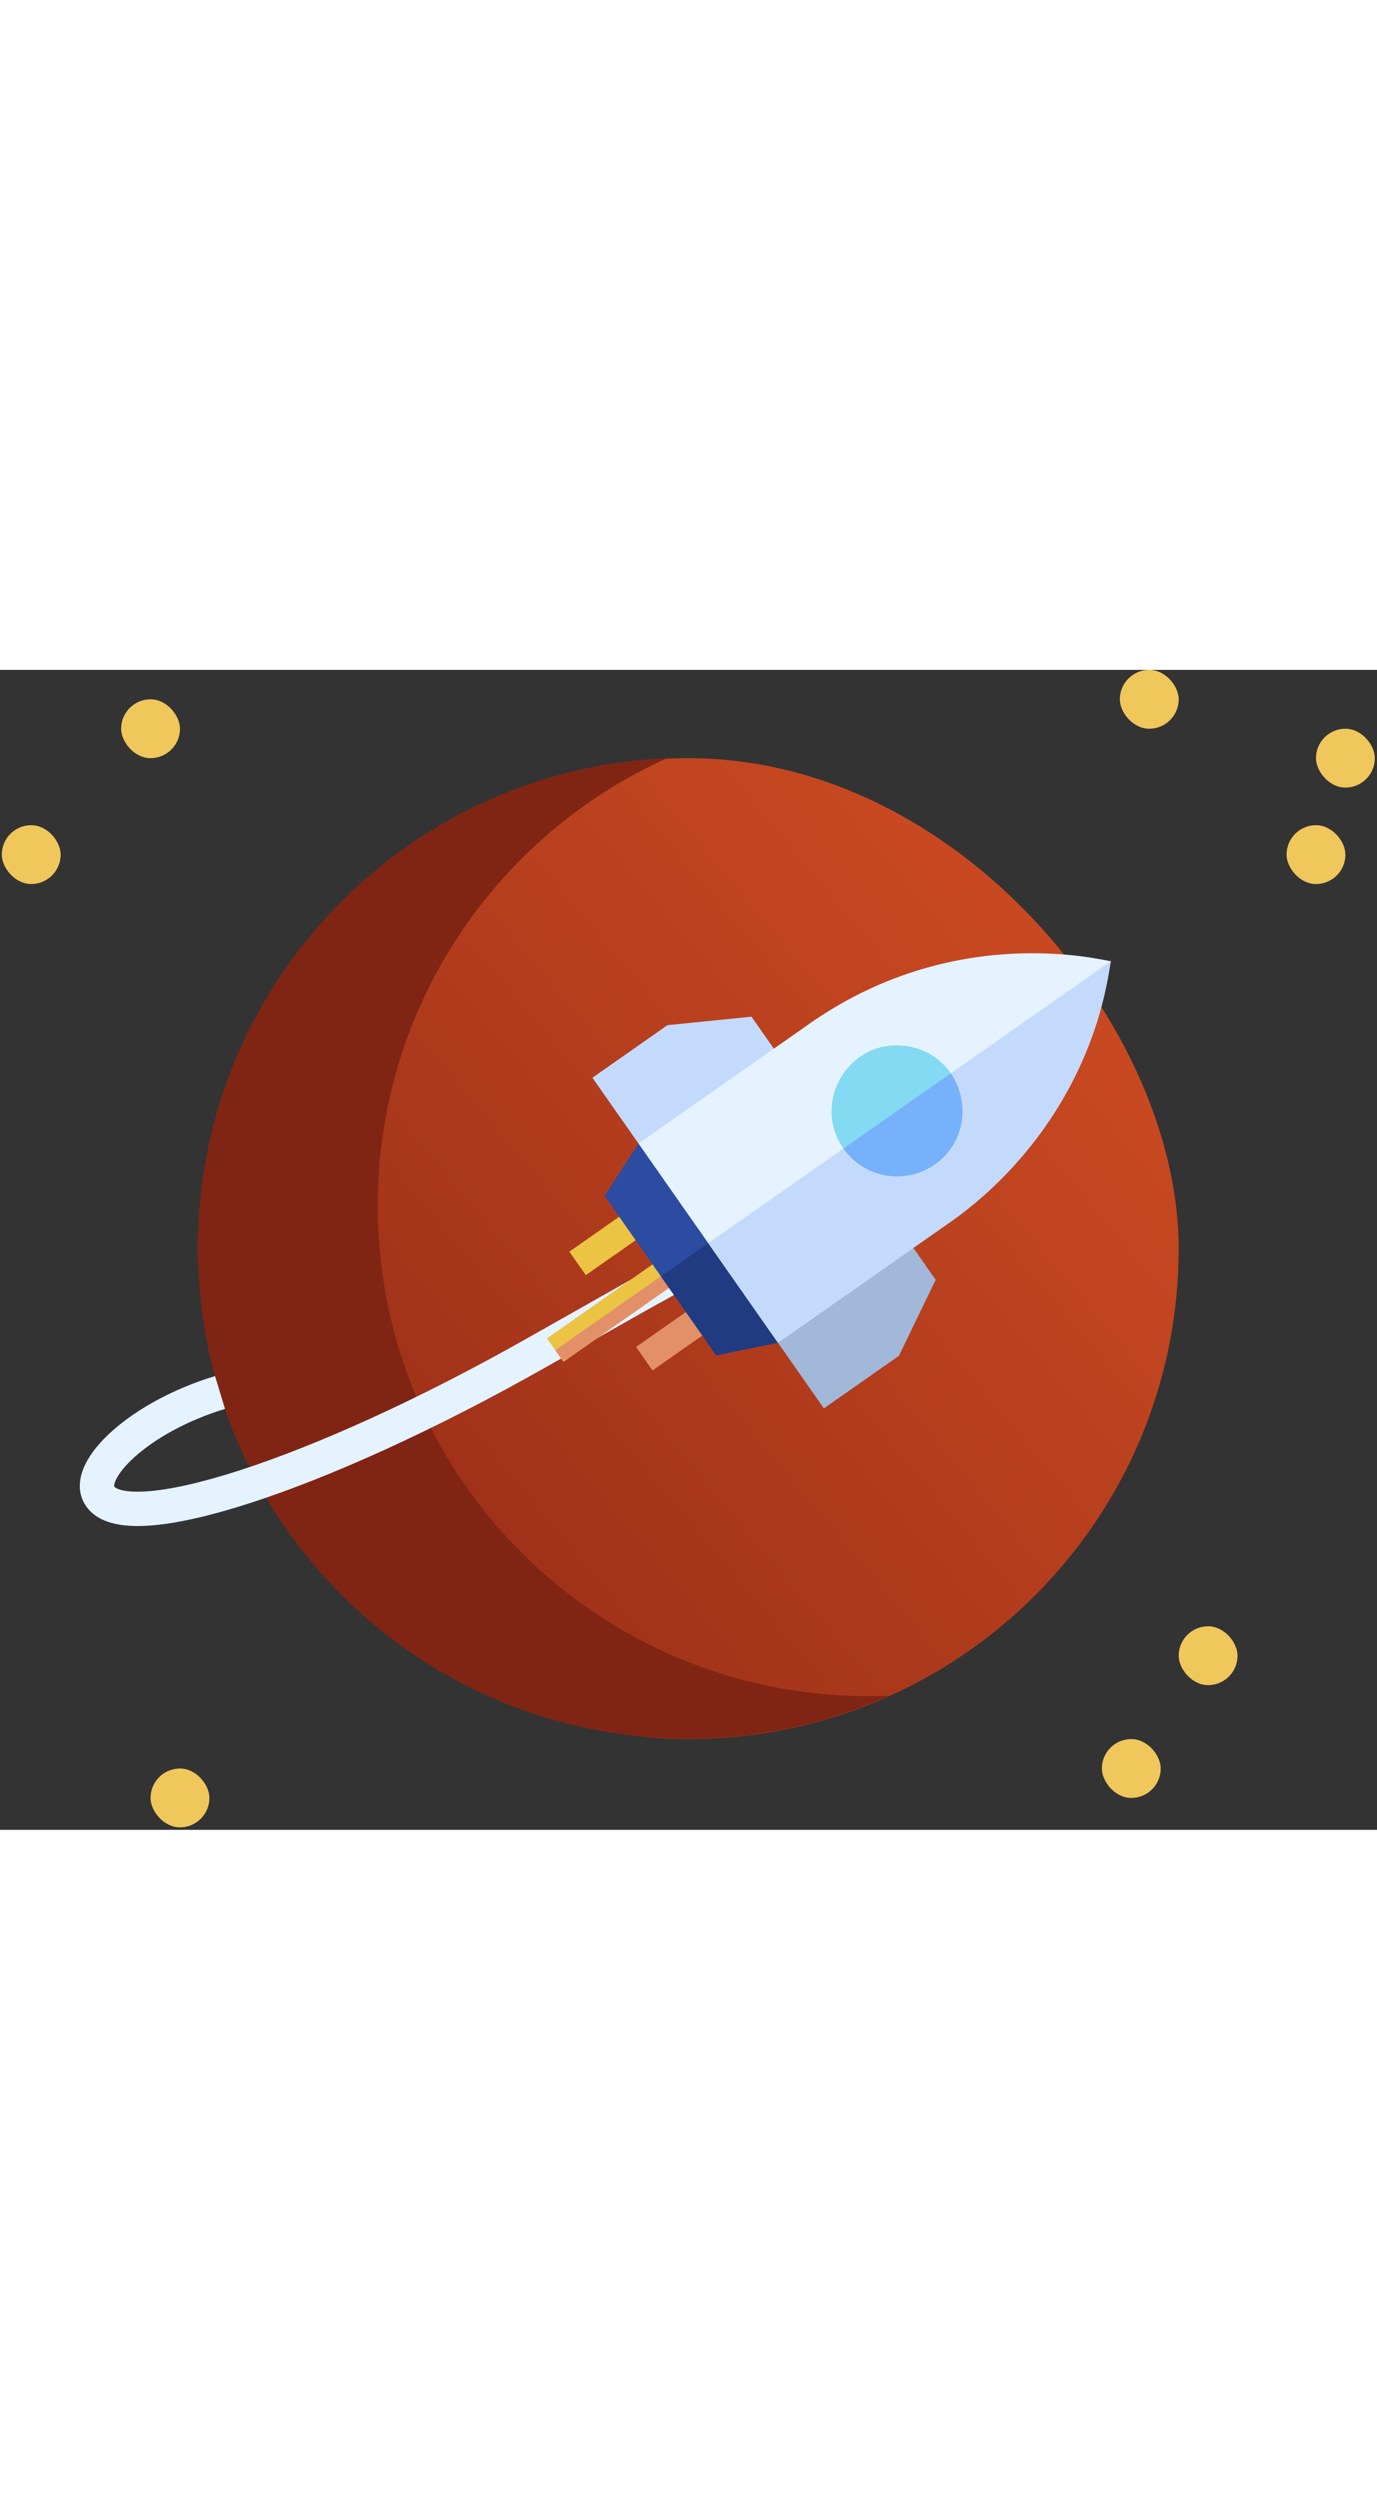 <svg
					width="200"
					viewBox="0 0 431 363"
					fill="none"
					xmlns="http://www.w3.org/2000/svg"
				>
					<rect x="0" y="0" width="431" height="363" fill="#333333" stroke="none"/>
					<rect
						x="350.51"
						width="18.418"
						height="18.418"
						rx="9.209"
						fill="#F0C75B"
					/>
					<rect
						x="411.904"
						y="18.418"
						width="18.418"
						height="18.418"
						rx="9.209"
						fill="#F0C75B"
					/>
					<rect
						x="402.695"
						y="48.603"
						width="18.418"
						height="18.418"
						rx="9.209"
						fill="#F0C75B"
					/>
					<rect
						x="37.915"
						y="9.209"
						width="18.418"
						height="18.418"
						rx="9.209"
						fill="#F0C75B"
					/>
					<rect
						x="0.567"
						y="48.603"
						width="18.418"
						height="18.418"
						rx="9.209"
						fill="#F0C75B"
					/>
					<rect
						x="368.928"
						y="299.294"
						width="18.418"
						height="18.418"
						rx="9.209"
						fill="#F0C75B"
					/>
					<rect
						x="344.883"
						y="334.595"
						width="18.418"
						height="18.418"
						rx="9.209"
						fill="#F0C75B"
					/>
					<rect
						x="47.124"
						y="343.804"
						width="18.418"
						height="18.418"
						rx="9.209"
						fill="#F0C75B"
					/>
					<rect
						x="61.961"
						y="27.627"
						width="306.968"
						height="306.968"
						rx="153.484"
						fill="url(#paint0_linear_7:34)"
					/>
					<path
						fill-rule="evenodd"
						clip-rule="evenodd"
						d="M208.814 27.627C155.417 51.651 118.238 105.318 118.238 167.668C118.238 252.435 186.955 321.152 271.722 321.152C273.944 321.152 276.154 321.105 278.352 321.012C259.155 329.649 237.861 334.454 215.445 334.454C130.678 334.454 61.961 265.737 61.961 180.97C61.961 98.425 127.123 31.099 208.814 27.627Z"
						fill="#802513"
					/>
					<path
						fill-rule="evenodd"
						clip-rule="evenodd"
						d="M35.751 255.55C35.715 255.41 35.641 254.772 36.361 253.302C37.303 251.378 39.252 248.876 42.37 246.109C48.558 240.617 58.407 234.916 70.425 231.274L67.309 220.992C54.002 225.024 42.731 231.423 35.239 238.073C31.517 241.376 28.486 244.955 26.712 248.575C24.97 252.132 24.04 256.671 26.387 260.819C28.305 264.209 31.597 266.047 34.971 266.976C38.326 267.9 42.284 268.086 46.536 267.806C55.067 267.245 66.04 264.71 78.573 260.643C103.724 252.482 136.254 237.785 170.285 218.532C187.192 208.966 196.84 203.513 202.199 200.49C203.841 199.563 205.078 198.866 205.997 198.35C206.066 198.321 206.137 198.292 206.173 198.276C206.331 198.206 206.459 198.139 206.472 198.133L206.473 198.132C206.512 198.112 206.546 198.094 206.567 198.082C206.611 198.059 206.656 198.034 206.696 198.013C206.778 197.967 206.888 197.906 207.026 197.829C207.305 197.673 207.732 197.433 208.348 197.086C209.582 196.39 211.598 195.252 214.764 193.461L209.474 184.11C206.823 185.609 204.983 186.649 203.735 187.353C203.733 187.354 203.732 187.354 203.73 187.355C203.601 187.408 203.502 187.455 203.465 187.472C203.278 187.561 203.076 187.673 203.06 187.682C202.884 187.778 202.584 187.945 202.131 188.198C201.216 188.711 199.6 189.62 196.92 191.132C191.555 194.159 181.902 199.615 164.994 209.181C131.396 228.19 99.537 242.545 75.257 250.424C63.074 254.377 53.071 256.609 45.83 257.086C42.196 257.325 39.568 257.098 37.822 256.618C36.229 256.179 35.829 255.671 35.751 255.55ZM35.762 255.581C35.761 255.581 35.757 255.574 35.753 255.557C35.76 255.573 35.762 255.581 35.762 255.581Z"
						fill="#E4F3FF"
					/>
					<g clip-path="url(#clip0_7:34)">
						<path
							d="M204.975 155.549L185.425 127.628L208.908 111.186L235.211 108.531L247.355 125.875L204.975 155.549Z"
							fill="#C3DAFD"
						/>
						<path
							d="M257.876 231.1L238.325 203.178L280.704 173.505L292.869 190.877L281.357 214.659L257.876 231.1Z"
							fill="#A1B8D8"
						/>
						<path
							d="M171.207 209.182L207.913 183.48L213.062 190.833L176.356 216.536L171.207 209.182Z"
							fill="#ECC443"
						/>
						<path
							d="M173.814 212.888L210.52 187.186L213.07 190.827L176.363 216.529L173.814 212.888Z"
							fill="#E39069"
						/>
						<path
							d="M199.081 211.883L218.36 198.384L223.509 205.737L204.231 219.237L199.081 211.883Z"
							fill="#E39069"
						/>
						<path
							d="M178.207 182.062L197.484 168.563L202.633 175.917L183.356 189.415L178.207 182.062Z"
							fill="#ECC443"
						/>
						<path
							d="M248.855 199.489L212.084 146.973L199.845 148.222L189.223 164.585L224.187 214.52L243.495 210.562L248.855 199.489Z"
							fill="#2B4CA1"
						/>
						<path
							d="M229.084 174.226C226.069 176.337 206.931 189.738 206.866 189.783C208.459 192.058 223.271 213.212 224.187 214.52L243.496 210.562L247.458 200.467L229.084 174.226Z"
							fill="#213B82"
						/>
						<path
							d="M328.525 140.917C345.206 116.049 346.96 93.881 347.708 91.158C346.02 91.195 298.36 78.036 251.621 111.961L199.841 148.217L243.492 210.556L295.268 174.302C308.226 165.58 319.725 154.037 328.525 140.917Z"
							fill="#E4F3FF"
						/>
						<path
							d="M328.525 140.917C345.206 116.049 346.96 93.881 347.708 91.158C347.706 91.158 347.701 91.157 347.699 91.157L221.676 179.4L243.492 210.556L295.269 174.302C308.225 165.58 319.725 154.037 328.525 140.917Z"
							fill="#C3DAFD"
						/>
						<path
							d="M263.998 149.761C253.656 134.991 266.243 114.652 284.336 117.83C302.295 120.983 307.396 144.393 292.525 154.806C283.277 161.281 270.48 159.018 263.998 149.761Z"
							fill="#84D9F3"
						/>
						<path
							d="M297.582 126.263L264.006 149.773C270.491 159.02 283.281 161.278 292.525 154.806C302.532 147.8 303.495 134.908 297.582 126.263Z"
							fill="#77B0FB"
						/>
					</g>
					<defs>
						<linearGradient
							id="paint0_linear_7:34"
							x1="351.278"
							y1="121.764"
							x2="115.936"
							y2="319.758"
							gradientUnits="userSpaceOnUse"
						>
							<stop stop-color="#C84921" />
							<stop offset="1" stop-color="#962C17" />
						</linearGradient>
						<clipPath id="clip0_7:34">
							<rect
								width="153.484"
								height="153.484"
								fill="white"
								transform="translate(196.563 64.463) rotate(10)"
							/>
						</clipPath>
					</defs>
				</svg>